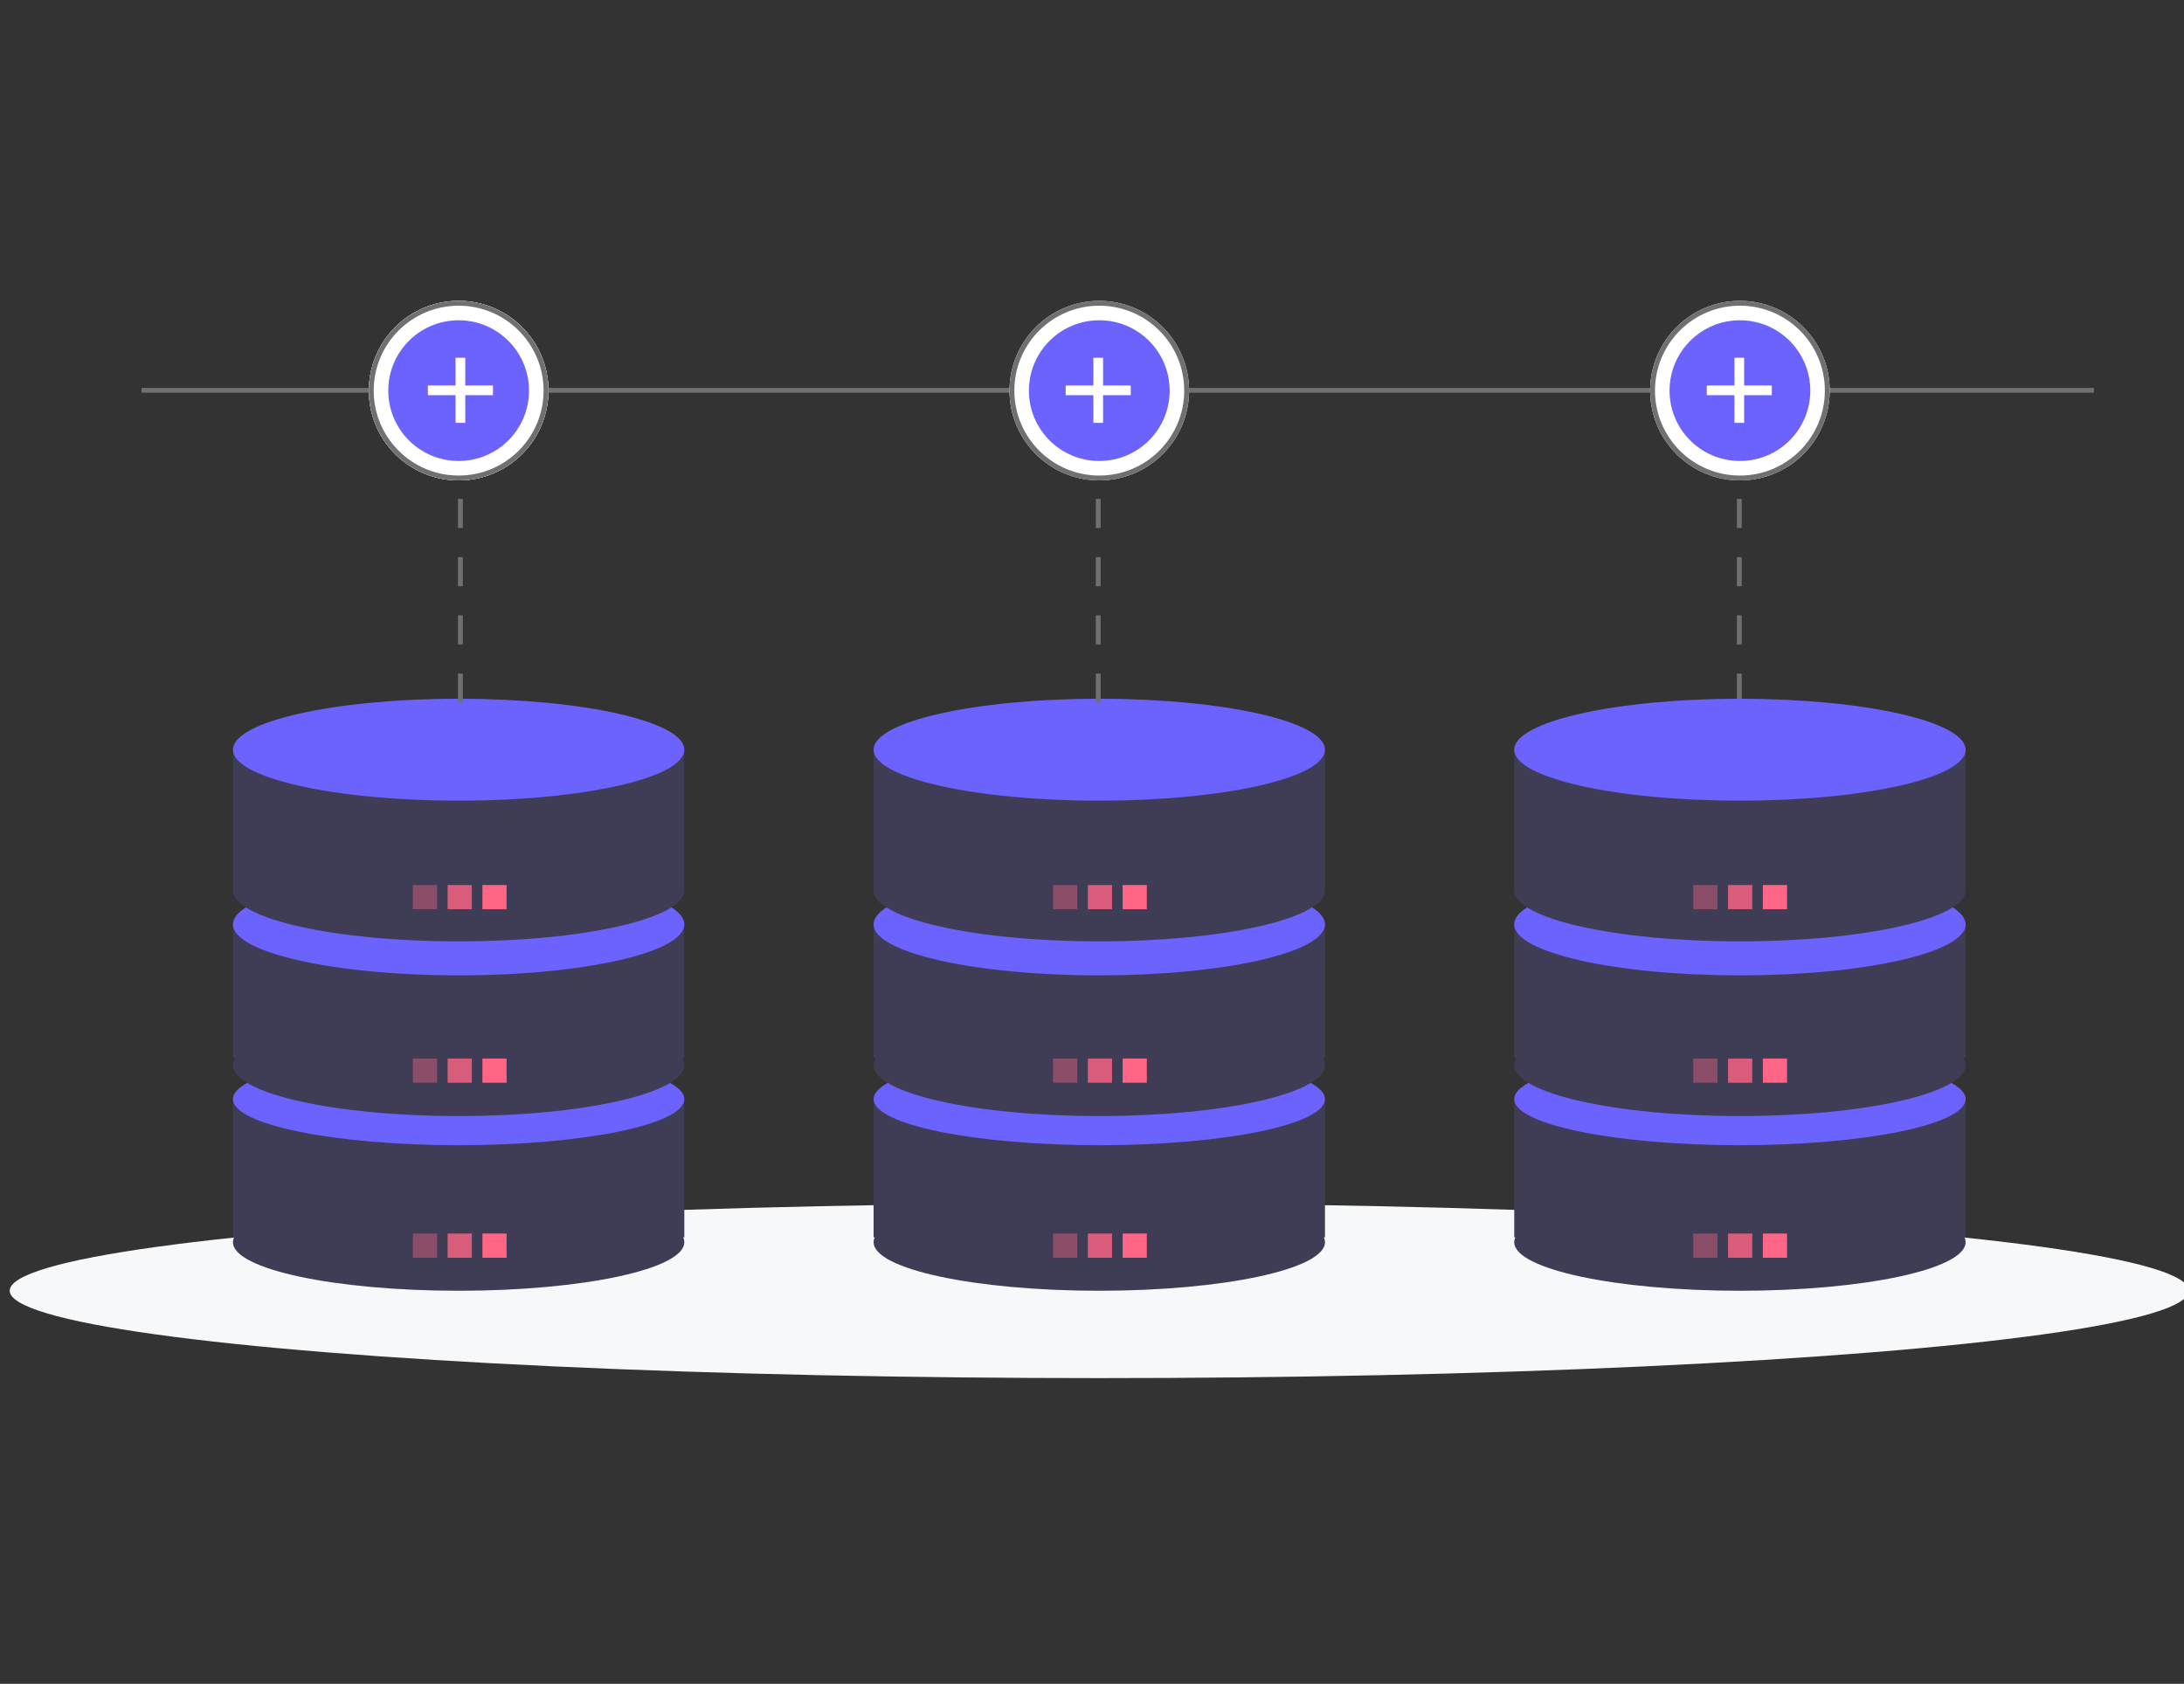 <svg xmlns="http://www.w3.org/2000/svg" xmlns:xlink="http://www.w3.org/1999/xlink" width="450" height="347" viewBox="0 0 450 347">
  <rect x="0" y="0" width="450" height="347" fill="#333333" stroke="none"/>
  <defs>
    <clipPath id="clip-path">
      <rect id="矩形_3678" data-name="矩形 3678" width="450" height="347" transform="translate(951 2088)" fill="none" stroke="#707070" stroke-width="1"/>
    </clipPath>
  </defs>
  <g id="蒙版组_127" data-name="蒙版组 127" transform="translate(-951 -2088)" clip-path="url(#clip-path)">
    <g id="组_1933" data-name="组 1933" transform="translate(446 -2127)">
      <g id="组_1579" data-name="组 1579" transform="translate(507 4277)">
        <ellipse id="椭圆_238" data-name="椭圆 238" cx="224.5" cy="18.015" rx="224.5" ry="18.015" transform="translate(0 185.973)" fill="#f7f8f9"/>
        <g id="组_1275" data-name="组 1275" transform="translate(45.999 82)">
          <rect id="矩形_2036" data-name="矩形 2036" width="93" height="28" transform="translate(0 83)" fill="#3f3d56"/>
          <ellipse id="椭圆_223" data-name="椭圆 223" cx="46.5" cy="9.5" rx="46.5" ry="9.5" transform="translate(0 73)" fill="#6c63ff"/>
          <ellipse id="椭圆_224" data-name="椭圆 224" cx="46.5" cy="10" rx="46.5" ry="10" transform="translate(0 102)" fill="#3f3d56"/>
          <rect id="矩形_2036-2" data-name="矩形 2036" width="93" height="28" transform="translate(0 46)" fill="#3f3d56"/>
          <ellipse id="椭圆_223-2" data-name="椭圆 223" cx="46.5" cy="10.5" rx="46.5" ry="10.5" transform="translate(0 36)" fill="#6c63ff"/>
          <ellipse id="椭圆_224-2" data-name="椭圆 224" cx="46.5" cy="10.5" rx="46.5" ry="10.5" transform="translate(0 65)" fill="#3f3d56"/>
          <rect id="矩形_2036-3" data-name="矩形 2036" width="93" height="28" transform="translate(0 11)" fill="#3f3d56"/>
          <ellipse id="椭圆_223-3" data-name="椭圆 223" cx="46.5" cy="10.5" rx="46.5" ry="10.5" transform="translate(0)" fill="#6c63ff"/>
          <ellipse id="椭圆_224-3" data-name="椭圆 224" cx="46.5" cy="10.5" rx="46.5" ry="10.5" transform="translate(0 29)" fill="#3f3d56"/>
        </g>
        <g id="组_1276" data-name="组 1276" transform="translate(83.066 120.386)">
          <rect id="矩形_2037" data-name="矩形 2037" width="4.985" height="4.985" transform="translate(7.167)" fill="#ff6584" opacity="0.8"/>
          <rect id="矩形_2038" data-name="矩形 2038" width="4.985" height="4.985" transform="translate(14.333)" fill="#ff6584"/>
          <rect id="矩形_2039" data-name="矩形 2039" width="4.985" height="4.985" fill="#ff6584" opacity="0.4"/>
        </g>
        <g id="组_1277" data-name="组 1277" transform="translate(83.066 156.149)">
          <rect id="矩形_2037-2" data-name="矩形 2037" width="4.985" height="4.985" transform="translate(7.167)" fill="#ff6584" opacity="0.8"/>
          <rect id="矩形_2038-2" data-name="矩形 2038" width="4.985" height="4.985" transform="translate(14.333)" fill="#ff6584"/>
          <rect id="矩形_2039-2" data-name="矩形 2039" width="4.985" height="4.985" fill="#ff6584" opacity="0.4"/>
        </g>
        <g id="组_1278" data-name="组 1278" transform="translate(83.066 192.21)">
          <rect id="矩形_2037-3" data-name="矩形 2037" width="4.985" height="4.985" transform="translate(7.167 0)" fill="#ff6584" opacity="0.8"/>
          <rect id="矩形_2038-3" data-name="矩形 2038" width="4.985" height="4.985" transform="translate(14.333 0)" fill="#ff6584"/>
          <rect id="矩形_2039-3" data-name="矩形 2039" width="4.985" height="4.985" transform="translate(0 0)" fill="#ff6584" opacity="0.4"/>
        </g>
        <g id="组_1275-2" data-name="组 1275" transform="translate(178 82)">
          <rect id="矩形_2036-4" data-name="矩形 2036" width="93" height="28" transform="translate(0 83)" fill="#3f3d56"/>
          <ellipse id="椭圆_223-4" data-name="椭圆 223" cx="46.5" cy="9.5" rx="46.5" ry="9.5" transform="translate(0 73)" fill="#6c63ff"/>
          <ellipse id="椭圆_224-4" data-name="椭圆 224" cx="46.5" cy="10" rx="46.5" ry="10" transform="translate(0 102)" fill="#3f3d56"/>
          <rect id="矩形_2036-5" data-name="矩形 2036" width="93" height="28" transform="translate(0 46)" fill="#3f3d56"/>
          <ellipse id="椭圆_223-5" data-name="椭圆 223" cx="46.5" cy="10.5" rx="46.5" ry="10.5" transform="translate(0 36)" fill="#6c63ff"/>
          <ellipse id="椭圆_224-5" data-name="椭圆 224" cx="46.5" cy="10.5" rx="46.5" ry="10.5" transform="translate(0 65)" fill="#3f3d56"/>
          <rect id="矩形_2036-6" data-name="矩形 2036" width="93" height="28" transform="translate(0 11)" fill="#3f3d56"/>
          <ellipse id="椭圆_223-6" data-name="椭圆 223" cx="46.5" cy="10.5" rx="46.5" ry="10.5" transform="translate(0)" fill="#6c63ff"/>
          <ellipse id="椭圆_224-6" data-name="椭圆 224" cx="46.5" cy="10.5" rx="46.5" ry="10.5" transform="translate(0 29)" fill="#3f3d56"/>
        </g>
        <g id="组_1276-2" data-name="组 1276" transform="translate(214.979 120.386)">
          <rect id="矩形_2037-4" data-name="矩形 2037" width="4.985" height="4.985" transform="translate(7.167)" fill="#ff6584" opacity="0.8"/>
          <rect id="矩形_2038-4" data-name="矩形 2038" width="4.985" height="4.985" transform="translate(14.333)" fill="#ff6584"/>
          <rect id="矩形_2039-4" data-name="矩形 2039" width="4.985" height="4.985" fill="#ff6584" opacity="0.4"/>
        </g>
        <g id="组_1277-2" data-name="组 1277" transform="translate(214.979 156.149)">
          <rect id="矩形_2037-5" data-name="矩形 2037" width="4.985" height="4.985" transform="translate(7.167)" fill="#ff6584" opacity="0.8"/>
          <rect id="矩形_2038-5" data-name="矩形 2038" width="4.985" height="4.985" transform="translate(14.333)" fill="#ff6584"/>
          <rect id="矩形_2039-5" data-name="矩形 2039" width="4.985" height="4.985" fill="#ff6584" opacity="0.4"/>
        </g>
        <g id="组_1278-2" data-name="组 1278" transform="translate(214.979 192.21)">
          <rect id="矩形_2037-6" data-name="矩形 2037" width="4.985" height="4.985" transform="translate(7.167 0)" fill="#ff6584" opacity="0.8"/>
          <rect id="矩形_2038-6" data-name="矩形 2038" width="4.985" height="4.985" transform="translate(14.333 0)" fill="#ff6584"/>
          <rect id="矩形_2039-6" data-name="矩形 2039" width="4.985" height="4.985" transform="translate(0 0)" fill="#ff6584" opacity="0.4"/>
        </g>
        <line id="直线_89" data-name="直线 89" y1="64.368" transform="translate(92.864 18.439)" fill="none" stroke="#707070" stroke-width="1" stroke-dasharray="6"/>
        <line id="直线_90" data-name="直线 90" y1="64.368" transform="translate(224.283 18.439)" fill="none" stroke="#707070" stroke-width="1" stroke-dasharray="6"/>
        <line id="直线_91" data-name="直线 91" y1="64.368" transform="translate(356.371 18.439)" fill="none" stroke="#707070" stroke-width="1" stroke-dasharray="6"/>
        <line id="直线_92" data-name="直线 92" x2="402.301" transform="translate(27.155 18.439)" fill="none" stroke="#707070" stroke-width="1"/>
        <g id="椭圆_239" data-name="椭圆 239" transform="translate(74)" fill="#fff" stroke="#707070" stroke-width="1">
          <circle cx="18.5" cy="18.5" r="18.5" stroke="none"/>
          <circle cx="18.5" cy="18.5" r="18" fill="none"/>
        </g>
        <g id="组_1304" data-name="组 1304" transform="translate(73.999)">
          <g id="椭圆_240" data-name="椭圆 240" transform="translate(0.001)" fill="#fff" stroke="#707070" stroke-width="1">
            <circle cx="18.5" cy="18.5" r="18.5" stroke="none"/>
            <circle cx="18.5" cy="18.5" r="18" fill="none"/>
          </g>
          <circle id="椭圆_241" data-name="椭圆 241" cx="14.5" cy="14.5" r="14.5" transform="translate(4.001 4)" fill="#6c63ff"/>
          <g id="组_1303" data-name="组 1303" transform="translate(12.16 11.734)">
            <line id="直线_93" data-name="直线 93" x2="13.41" transform="translate(0 6.705)" fill="none" stroke="#fff" stroke-width="2"/>
            <line id="直线_94" data-name="直线 94" x2="13.41" transform="translate(6.705) rotate(90)" fill="none" stroke="#fff" stroke-width="2"/>
          </g>
        </g>
        <g id="组_1305" data-name="组 1305" transform="translate(206)">
          <g id="椭圆_240-2" data-name="椭圆 240" transform="translate(0)" fill="#fff" stroke="#707070" stroke-width="1">
            <circle cx="18.5" cy="18.5" r="18.5" stroke="none"/>
            <circle cx="18.5" cy="18.5" r="18" fill="none"/>
          </g>
          <circle id="椭圆_241-2" data-name="椭圆 241" cx="14.5" cy="14.5" r="14.5" transform="translate(4 4)" fill="#6c63ff"/>
          <g id="组_1303-2" data-name="组 1303" transform="translate(11.578 11.734)">
            <line id="直线_93-2" data-name="直线 93" x2="13.41" transform="translate(0 6.705)" fill="none" stroke="#fff" stroke-width="2"/>
            <line id="直线_94-2" data-name="直线 94" x2="13.41" transform="translate(6.705) rotate(90)" fill="none" stroke="#fff" stroke-width="2"/>
          </g>
        </g>
        <g id="组_1306" data-name="组 1306" transform="translate(338)">
          <g id="椭圆_240-3" data-name="椭圆 240" transform="translate(0)" fill="#fff" stroke="#707070" stroke-width="1">
            <circle cx="18.5" cy="18.5" r="18.5" stroke="none"/>
            <circle cx="18.5" cy="18.5" r="18" fill="none"/>
          </g>
          <circle id="椭圆_241-3" data-name="椭圆 241" cx="14.5" cy="14.5" r="14.5" transform="translate(4 4)" fill="#6c63ff"/>
          <g id="组_1303-3" data-name="组 1303" transform="translate(11.666 11.734)">
            <line id="直线_93-3" data-name="直线 93" x2="13.41" transform="translate(0 6.705)" fill="none" stroke="#fff" stroke-width="2"/>
            <line id="直线_94-3" data-name="直线 94" x2="13.41" transform="translate(6.705) rotate(90)" fill="none" stroke="#fff" stroke-width="2"/>
          </g>
        </g>
        <g id="组_1382" data-name="组 1382" transform="translate(310 82)">
          <g id="组_1275-3" data-name="组 1275" transform="translate(0 0)">
            <rect id="矩形_2036-7" data-name="矩形 2036" width="93" height="28" transform="translate(0 83)" fill="#3f3d56"/>
            <ellipse id="椭圆_223-7" data-name="椭圆 223" cx="46.5" cy="9.5" rx="46.5" ry="9.5" transform="translate(0 73)" fill="#6c63ff"/>
            <ellipse id="椭圆_224-7" data-name="椭圆 224" cx="46.5" cy="10" rx="46.5" ry="10" transform="translate(0 102)" fill="#3f3d56"/>
            <rect id="矩形_2036-8" data-name="矩形 2036" width="93" height="28" transform="translate(0 46)" fill="#3f3d56"/>
            <ellipse id="椭圆_223-8" data-name="椭圆 223" cx="46.5" cy="10.5" rx="46.5" ry="10.5" transform="translate(0 36)" fill="#6c63ff"/>
            <ellipse id="椭圆_224-8" data-name="椭圆 224" cx="46.5" cy="10.5" rx="46.5" ry="10.5" transform="translate(0 65)" fill="#3f3d56"/>
            <rect id="矩形_2036-9" data-name="矩形 2036" width="93" height="28" transform="translate(0 11)" fill="#3f3d56"/>
            <ellipse id="椭圆_223-9" data-name="椭圆 223" cx="46.5" cy="10.5" rx="46.5" ry="10.5" transform="translate(0)" fill="#6c63ff"/>
            <ellipse id="椭圆_224-9" data-name="椭圆 224" cx="46.5" cy="10.5" rx="46.5" ry="10.5" transform="translate(0 29)" fill="#3f3d56"/>
          </g>
          <g id="组_1276-3" data-name="组 1276" transform="translate(36.891 38.386)">
            <rect id="矩形_2037-7" data-name="矩形 2037" width="4.985" height="4.985" transform="translate(7.167)" fill="#ff6584" opacity="0.8"/>
            <rect id="矩形_2038-7" data-name="矩形 2038" width="4.985" height="4.985" transform="translate(14.333)" fill="#ff6584"/>
            <rect id="矩形_2039-7" data-name="矩形 2039" width="4.985" height="4.985" fill="#ff6584" opacity="0.4"/>
          </g>
          <g id="组_1277-3" data-name="组 1277" transform="translate(36.891 74.15)">
            <rect id="矩形_2037-8" data-name="矩形 2037" width="4.985" height="4.985" transform="translate(7.167)" fill="#ff6584" opacity="0.8"/>
            <rect id="矩形_2038-8" data-name="矩形 2038" width="4.985" height="4.985" transform="translate(14.333)" fill="#ff6584"/>
            <rect id="矩形_2039-8" data-name="矩形 2039" width="4.985" height="4.985" fill="#ff6584" opacity="0.4"/>
          </g>
          <g id="组_1278-3" data-name="组 1278" transform="translate(36.891 110.21)">
            <rect id="矩形_2037-9" data-name="矩形 2037" width="4.985" height="4.985" transform="translate(7.167 0)" fill="#ff6584" opacity="0.8"/>
            <rect id="矩形_2038-9" data-name="矩形 2038" width="4.985" height="4.985" transform="translate(14.333 0)" fill="#ff6584"/>
            <rect id="矩形_2039-9" data-name="矩形 2039" width="4.985" height="4.985" transform="translate(0 0)" fill="#ff6584" opacity="0.4"/>
          </g>
        </g>
      </g>
    </g>
  </g>
</svg>
